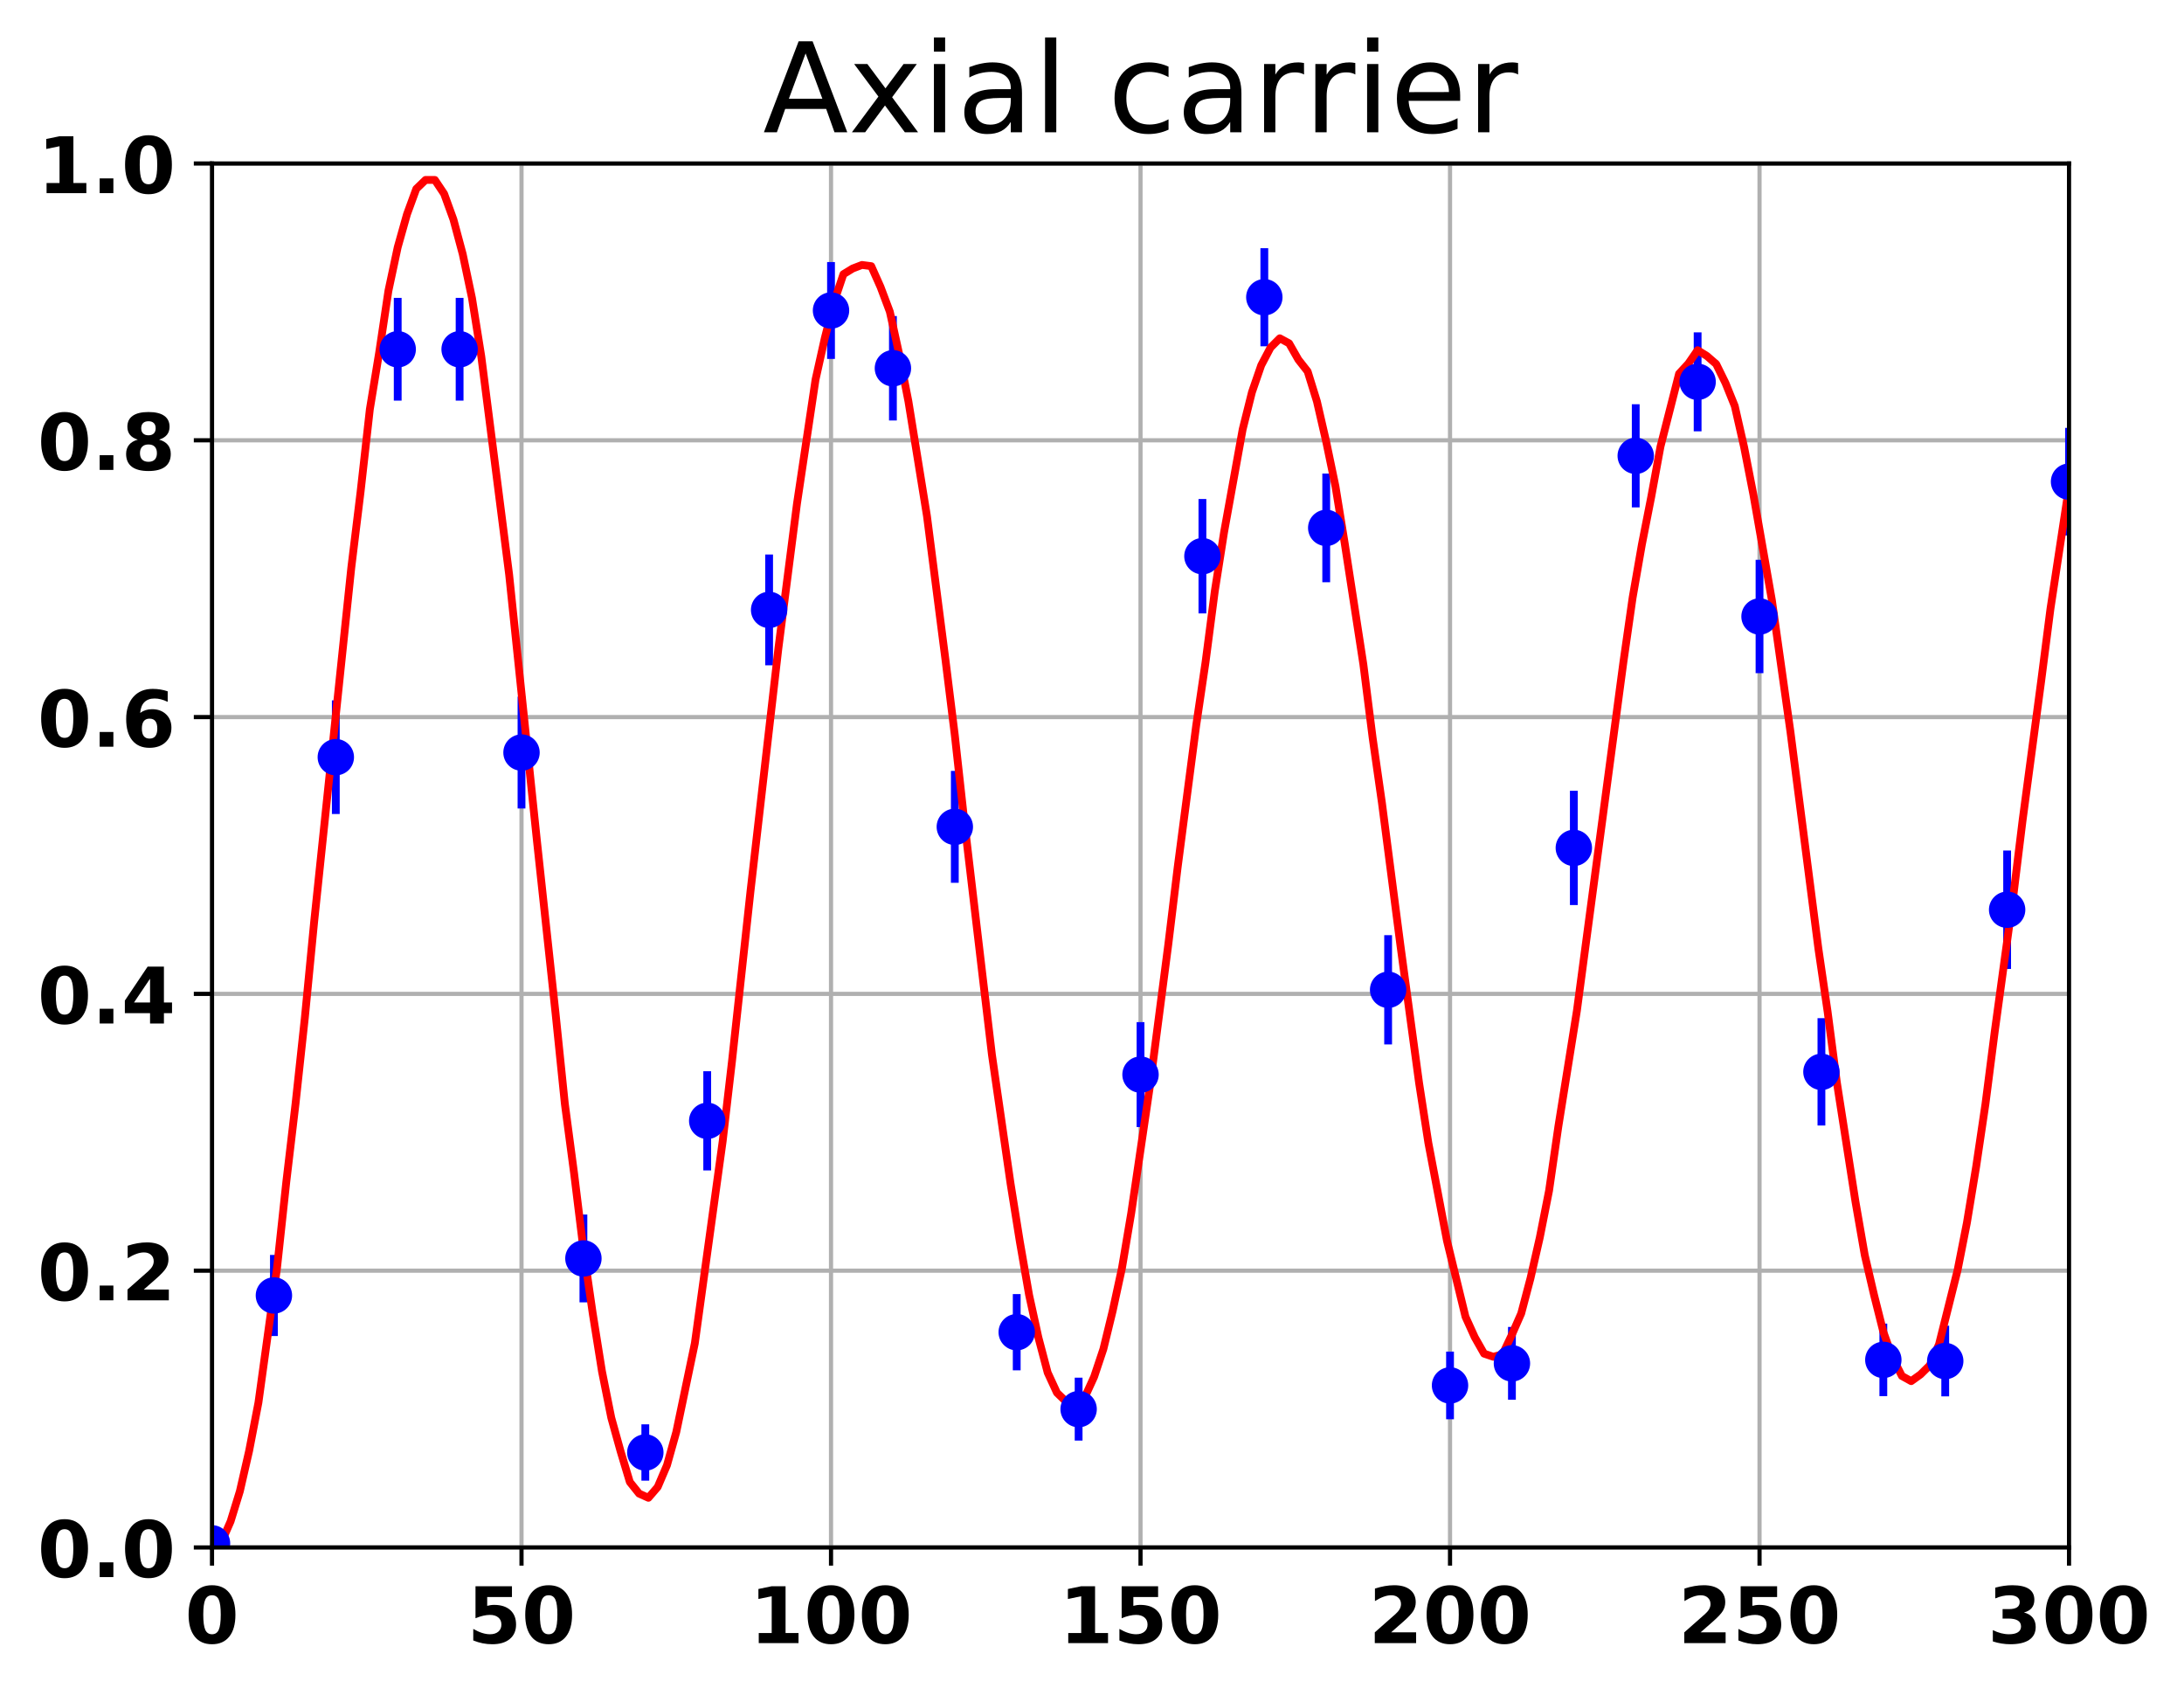 <?xml version="1.0" encoding="utf-8" standalone="no"?>
<!DOCTYPE svg PUBLIC "-//W3C//DTD SVG 1.1//EN"
  "http://www.w3.org/Graphics/SVG/1.1/DTD/svg11.dtd">
<!-- Created with matplotlib (http://matplotlib.org/) -->
<svg height="326pt" version="1.1" viewBox="0 0 420 326" width="420pt" xmlns="http://www.w3.org/2000/svg" xmlns:xlink="http://www.w3.org/1999/xlink">
 <defs>
  <style type="text/css">
*{stroke-linecap:butt;stroke-linejoin:round;}
  </style>
 </defs>
 <g id="figure_1">
  <g id="patch_1">
   <path d="M 0 326.265 
L 420.746 326.265 
L 420.746 0 
L 0 0 
z
" style="fill:none;"/>
  </g>
  <g id="axes_1">
   <g id="patch_2">
    <path d="M 40.771 297.548 
L 397.891 297.548 
L 397.891 31.436 
L 40.771 31.436 
z
" style="fill:none;"/>
   </g>
   <g id="matplotlib.axis_1">
    <g id="xtick_1">
     <g id="line2d_1">
      <path clip-path="url(#p114e7e9a30)" d="M 40.771 297.548 
L 40.771 31.436 
" style="fill:none;stroke:#b0b0b0;stroke-linecap:square;stroke-width:0.8;"/>
     </g>
     <g id="line2d_2">
      <defs>
       <path d="M 0 0 
L 0 3.5 
" id="m769e7a015f" style="stroke:#000000;stroke-width:0.8;"/>
      </defs>
      <g>
       <use style="stroke:#000000;stroke-width:0.8;" x="40.771" xlink:href="#m769e7a015f" y="297.548"/>
      </g>
     </g>
     <g id="text_1">
      <!-- 0 -->
      <defs>
       <path d="M 46 36.531 
Q 46 50.203 43.438 55.781 
Q 40.875 61.375 34.812 61.375 
Q 28.766 61.375 26.172 55.781 
Q 23.578 50.203 23.578 36.531 
Q 23.578 22.703 26.172 17.031 
Q 28.766 11.375 34.812 11.375 
Q 40.828 11.375 43.406 17.031 
Q 46 22.703 46 36.531 
M 64.797 36.375 
Q 64.797 18.266 56.984 8.422 
Q 49.172 -1.422 34.812 -1.422 
Q 20.406 -1.422 12.594 8.422 
Q 4.781 18.266 4.781 36.375 
Q 4.781 54.547 12.594 64.375 
Q 20.406 74.219 34.812 74.219 
Q 49.172 74.219 56.984 64.375 
Q 64.797 54.547 64.797 36.375 
" id="DejaVuSans-Bold-30"/>
      </defs>
      <g transform="translate(35.553 315.946)scale(0.15 -0.15)">
       <use xlink:href="#DejaVuSans-Bold-30"/>
      </g>
     </g>
    </g>
    <g id="xtick_2">
     <g id="line2d_3">
      <path clip-path="url(#p114e7e9a30)" d="M 100.291 297.548 
L 100.291 31.436 
" style="fill:none;stroke:#b0b0b0;stroke-linecap:square;stroke-width:0.8;"/>
     </g>
     <g id="line2d_4">
      <g>
       <use style="stroke:#000000;stroke-width:0.8;" x="100.291" xlink:href="#m769e7a015f" y="297.548"/>
      </g>
     </g>
     <g id="text_2">
      <!-- 50 -->
      <defs>
       <path d="M 10.594 72.906 
L 57.328 72.906 
L 57.328 59.078 
L 25.594 59.078 
L 25.594 47.797 
Q 27.734 48.391 29.906 48.703 
Q 32.078 49.031 34.422 49.031 
Q 47.75 49.031 55.172 42.359 
Q 62.594 35.688 62.594 23.781 
Q 62.594 11.969 54.516 5.266 
Q 46.438 -1.422 32.078 -1.422 
Q 25.875 -1.422 19.797 -0.219 
Q 13.719 0.984 7.719 3.422 
L 7.719 18.219 
Q 13.672 14.797 19.016 13.078 
Q 24.359 11.375 29.109 11.375 
Q 35.938 11.375 39.859 14.719 
Q 43.797 18.062 43.797 23.781 
Q 43.797 29.547 39.859 32.859 
Q 35.938 36.188 29.109 36.188 
Q 25.047 36.188 20.453 35.125 
Q 15.875 34.078 10.594 31.891 
z
" id="DejaVuSans-Bold-35"/>
      </defs>
      <g transform="translate(89.854 315.946)scale(0.15 -0.15)">
       <use xlink:href="#DejaVuSans-Bold-35"/>
       <use x="69.58" xlink:href="#DejaVuSans-Bold-30"/>
      </g>
     </g>
    </g>
    <g id="xtick_3">
     <g id="line2d_5">
      <path clip-path="url(#p114e7e9a30)" d="M 159.811 297.548 
L 159.811 31.436 
" style="fill:none;stroke:#b0b0b0;stroke-linecap:square;stroke-width:0.8;"/>
     </g>
     <g id="line2d_6">
      <g>
       <use style="stroke:#000000;stroke-width:0.8;" x="159.811" xlink:href="#m769e7a015f" y="297.548"/>
      </g>
     </g>
     <g id="text_3">
      <!-- 100 -->
      <defs>
       <path d="M 11.719 12.984 
L 28.328 12.984 
L 28.328 60.109 
L 11.281 56.594 
L 11.281 69.391 
L 28.219 72.906 
L 46.094 72.906 
L 46.094 12.984 
L 62.703 12.984 
L 62.703 0 
L 11.719 0 
z
" id="DejaVuSans-Bold-31"/>
      </defs>
      <g transform="translate(144.156 315.946)scale(0.15 -0.15)">
       <use xlink:href="#DejaVuSans-Bold-31"/>
       <use x="69.58" xlink:href="#DejaVuSans-Bold-30"/>
       <use x="139.16" xlink:href="#DejaVuSans-Bold-30"/>
      </g>
     </g>
    </g>
    <g id="xtick_4">
     <g id="line2d_7">
      <path clip-path="url(#p114e7e9a30)" d="M 219.331 297.548 
L 219.331 31.436 
" style="fill:none;stroke:#b0b0b0;stroke-linecap:square;stroke-width:0.8;"/>
     </g>
     <g id="line2d_8">
      <g>
       <use style="stroke:#000000;stroke-width:0.8;" x="219.331" xlink:href="#m769e7a015f" y="297.548"/>
      </g>
     </g>
     <g id="text_4">
      <!-- 150 -->
      <g transform="translate(203.676 315.946)scale(0.15 -0.15)">
       <use xlink:href="#DejaVuSans-Bold-31"/>
       <use x="69.58" xlink:href="#DejaVuSans-Bold-35"/>
       <use x="139.16" xlink:href="#DejaVuSans-Bold-30"/>
      </g>
     </g>
    </g>
    <g id="xtick_5">
     <g id="line2d_9">
      <path clip-path="url(#p114e7e9a30)" d="M 278.851 297.548 
L 278.851 31.436 
" style="fill:none;stroke:#b0b0b0;stroke-linecap:square;stroke-width:0.8;"/>
     </g>
     <g id="line2d_10">
      <g>
       <use style="stroke:#000000;stroke-width:0.8;" x="278.851" xlink:href="#m769e7a015f" y="297.548"/>
      </g>
     </g>
     <g id="text_5">
      <!-- 200 -->
      <defs>
       <path d="M 28.812 13.812 
L 60.891 13.812 
L 60.891 0 
L 7.906 0 
L 7.906 13.812 
L 34.516 37.312 
Q 38.094 40.531 39.797 43.609 
Q 41.5 46.688 41.5 50 
Q 41.5 55.125 38.062 58.25 
Q 34.625 61.375 28.906 61.375 
Q 24.516 61.375 19.281 59.5 
Q 14.062 57.625 8.109 53.906 
L 8.109 69.922 
Q 14.453 72.016 20.656 73.109 
Q 26.859 74.219 32.812 74.219 
Q 45.906 74.219 53.156 68.453 
Q 60.406 62.703 60.406 52.391 
Q 60.406 46.438 57.328 41.281 
Q 54.25 36.141 44.391 27.484 
z
" id="DejaVuSans-Bold-32"/>
      </defs>
      <g transform="translate(263.196 315.946)scale(0.15 -0.15)">
       <use xlink:href="#DejaVuSans-Bold-32"/>
       <use x="69.58" xlink:href="#DejaVuSans-Bold-30"/>
       <use x="139.16" xlink:href="#DejaVuSans-Bold-30"/>
      </g>
     </g>
    </g>
    <g id="xtick_6">
     <g id="line2d_11">
      <path clip-path="url(#p114e7e9a30)" d="M 338.371 297.548 
L 338.371 31.436 
" style="fill:none;stroke:#b0b0b0;stroke-linecap:square;stroke-width:0.8;"/>
     </g>
     <g id="line2d_12">
      <g>
       <use style="stroke:#000000;stroke-width:0.8;" x="338.371" xlink:href="#m769e7a015f" y="297.548"/>
      </g>
     </g>
     <g id="text_6">
      <!-- 250 -->
      <g transform="translate(322.716 315.946)scale(0.15 -0.15)">
       <use xlink:href="#DejaVuSans-Bold-32"/>
       <use x="69.58" xlink:href="#DejaVuSans-Bold-35"/>
       <use x="139.16" xlink:href="#DejaVuSans-Bold-30"/>
      </g>
     </g>
    </g>
    <g id="xtick_7">
     <g id="line2d_13">
      <path clip-path="url(#p114e7e9a30)" d="M 397.891 297.548 
L 397.891 31.436 
" style="fill:none;stroke:#b0b0b0;stroke-linecap:square;stroke-width:0.8;"/>
     </g>
     <g id="line2d_14">
      <g>
       <use style="stroke:#000000;stroke-width:0.8;" x="397.891" xlink:href="#m769e7a015f" y="297.548"/>
      </g>
     </g>
     <g id="text_7">
      <!-- 300 -->
      <defs>
       <path d="M 46.578 39.312 
Q 53.953 37.406 57.781 32.688 
Q 61.625 27.984 61.625 20.703 
Q 61.625 9.859 53.312 4.219 
Q 45.016 -1.422 29.109 -1.422 
Q 23.484 -1.422 17.844 -0.516 
Q 12.203 0.391 6.688 2.203 
L 6.688 16.703 
Q 11.969 14.062 17.156 12.719 
Q 22.359 11.375 27.391 11.375 
Q 34.859 11.375 38.844 13.953 
Q 42.828 16.547 42.828 21.391 
Q 42.828 26.375 38.75 28.938 
Q 34.672 31.5 26.703 31.5 
L 19.188 31.5 
L 19.188 43.609 
L 27.094 43.609 
Q 34.188 43.609 37.641 45.828 
Q 41.109 48.047 41.109 52.594 
Q 41.109 56.781 37.734 59.078 
Q 34.375 61.375 28.219 61.375 
Q 23.688 61.375 19.047 60.344 
Q 14.406 59.328 9.812 57.328 
L 9.812 71.094 
Q 15.375 72.656 20.844 73.438 
Q 26.312 74.219 31.594 74.219 
Q 45.797 74.219 52.844 69.547 
Q 59.906 64.891 59.906 55.516 
Q 59.906 49.125 56.531 45.047 
Q 53.172 40.969 46.578 39.312 
" id="DejaVuSans-Bold-33"/>
      </defs>
      <g transform="translate(382.236 315.946)scale(0.15 -0.15)">
       <use xlink:href="#DejaVuSans-Bold-33"/>
       <use x="69.58" xlink:href="#DejaVuSans-Bold-30"/>
       <use x="139.16" xlink:href="#DejaVuSans-Bold-30"/>
      </g>
     </g>
    </g>
   </g>
   <g id="matplotlib.axis_2">
    <g id="ytick_1">
     <g id="line2d_15">
      <path clip-path="url(#p114e7e9a30)" d="M 40.771 297.548 
L 397.891 297.548 
" style="fill:none;stroke:#b0b0b0;stroke-linecap:square;stroke-width:0.8;"/>
     </g>
     <g id="line2d_16">
      <defs>
       <path d="M 0 0 
L -3.5 0 
" id="m751b1b8406" style="stroke:#000000;stroke-width:0.8;"/>
      </defs>
      <g>
       <use style="stroke:#000000;stroke-width:0.8;" x="40.771" xlink:href="#m751b1b8406" y="297.548"/>
      </g>
     </g>
     <g id="text_8">
      <!-- 0.0 -->
      <defs>
       <path d="M 10.203 18.891 
L 27.781 18.891 
L 27.781 0 
L 10.203 0 
z
" id="DejaVuSans-Bold-2e"/>
      </defs>
      <g transform="translate(7.2 303.247)scale(0.15 -0.15)">
       <use xlink:href="#DejaVuSans-Bold-30"/>
       <use x="69.58" xlink:href="#DejaVuSans-Bold-2e"/>
       <use x="107.568" xlink:href="#DejaVuSans-Bold-30"/>
      </g>
     </g>
    </g>
    <g id="ytick_2">
     <g id="line2d_17">
      <path clip-path="url(#p114e7e9a30)" d="M 40.771 244.326 
L 397.891 244.326 
" style="fill:none;stroke:#b0b0b0;stroke-linecap:square;stroke-width:0.8;"/>
     </g>
     <g id="line2d_18">
      <g>
       <use style="stroke:#000000;stroke-width:0.8;" x="40.771" xlink:href="#m751b1b8406" y="244.326"/>
      </g>
     </g>
     <g id="text_9">
      <!-- 0.2 -->
      <g transform="translate(7.2 250.025)scale(0.15 -0.15)">
       <use xlink:href="#DejaVuSans-Bold-30"/>
       <use x="69.58" xlink:href="#DejaVuSans-Bold-2e"/>
       <use x="107.568" xlink:href="#DejaVuSans-Bold-32"/>
      </g>
     </g>
    </g>
    <g id="ytick_3">
     <g id="line2d_19">
      <path clip-path="url(#p114e7e9a30)" d="M 40.771 191.103 
L 397.891 191.103 
" style="fill:none;stroke:#b0b0b0;stroke-linecap:square;stroke-width:0.8;"/>
     </g>
     <g id="line2d_20">
      <g>
       <use style="stroke:#000000;stroke-width:0.8;" x="40.771" xlink:href="#m751b1b8406" y="191.103"/>
      </g>
     </g>
     <g id="text_10">
      <!-- 0.4 -->
      <defs>
       <path d="M 36.812 57.422 
L 16.219 26.906 
L 36.812 26.906 
z
M 33.688 72.906 
L 54.594 72.906 
L 54.594 26.906 
L 64.984 26.906 
L 64.984 13.281 
L 54.594 13.281 
L 54.594 0 
L 36.812 0 
L 36.812 13.281 
L 4.5 13.281 
L 4.5 29.391 
z
" id="DejaVuSans-Bold-34"/>
      </defs>
      <g transform="translate(7.2 196.802)scale(0.15 -0.15)">
       <use xlink:href="#DejaVuSans-Bold-30"/>
       <use x="69.58" xlink:href="#DejaVuSans-Bold-2e"/>
       <use x="107.568" xlink:href="#DejaVuSans-Bold-34"/>
      </g>
     </g>
    </g>
    <g id="ytick_4">
     <g id="line2d_21">
      <path clip-path="url(#p114e7e9a30)" d="M 40.771 137.881 
L 397.891 137.881 
" style="fill:none;stroke:#b0b0b0;stroke-linecap:square;stroke-width:0.8;"/>
     </g>
     <g id="line2d_22">
      <g>
       <use style="stroke:#000000;stroke-width:0.8;" x="40.771" xlink:href="#m751b1b8406" y="137.881"/>
      </g>
     </g>
     <g id="text_11">
      <!-- 0.6 -->
      <defs>
       <path d="M 36.188 35.984 
Q 31.25 35.984 28.781 32.781 
Q 26.312 29.594 26.312 23.188 
Q 26.312 16.797 28.781 13.594 
Q 31.25 10.406 36.188 10.406 
Q 41.156 10.406 43.625 13.594 
Q 46.094 16.797 46.094 23.188 
Q 46.094 29.594 43.625 32.781 
Q 41.156 35.984 36.188 35.984 
M 59.422 71 
L 59.422 57.516 
Q 54.781 59.719 50.672 60.766 
Q 46.578 61.812 42.672 61.812 
Q 34.281 61.812 29.594 57.141 
Q 24.906 52.484 24.125 43.312 
Q 27.344 45.703 31.094 46.891 
Q 34.859 48.094 39.312 48.094 
Q 50.484 48.094 57.344 41.547 
Q 64.203 35.016 64.203 24.422 
Q 64.203 12.703 56.531 5.641 
Q 48.875 -1.422 35.984 -1.422 
Q 21.781 -1.422 13.984 8.172 
Q 6.203 17.781 6.203 35.406 
Q 6.203 53.469 15.312 63.797 
Q 24.422 74.125 40.281 74.125 
Q 45.312 74.125 50.047 73.344 
Q 54.781 72.562 59.422 71 
" id="DejaVuSans-Bold-36"/>
      </defs>
      <g transform="translate(7.2 143.58)scale(0.15 -0.15)">
       <use xlink:href="#DejaVuSans-Bold-30"/>
       <use x="69.58" xlink:href="#DejaVuSans-Bold-2e"/>
       <use x="107.568" xlink:href="#DejaVuSans-Bold-36"/>
      </g>
     </g>
    </g>
    <g id="ytick_5">
     <g id="line2d_23">
      <path clip-path="url(#p114e7e9a30)" d="M 40.771 84.659 
L 397.891 84.659 
" style="fill:none;stroke:#b0b0b0;stroke-linecap:square;stroke-width:0.8;"/>
     </g>
     <g id="line2d_24">
      <g>
       <use style="stroke:#000000;stroke-width:0.8;" x="40.771" xlink:href="#m751b1b8406" y="84.659"/>
      </g>
     </g>
     <g id="text_12">
      <!-- 0.8 -->
      <defs>
       <path d="M 34.812 32.625 
Q 29.547 32.625 26.703 29.734 
Q 23.875 26.859 23.875 21.484 
Q 23.875 16.109 26.703 13.25 
Q 29.547 10.406 34.812 10.406 
Q 40.047 10.406 42.828 13.25 
Q 45.609 16.109 45.609 21.484 
Q 45.609 26.906 42.828 29.766 
Q 40.047 32.625 34.812 32.625 
M 21.094 38.812 
Q 14.453 40.828 11.078 44.969 
Q 7.719 49.125 7.719 55.328 
Q 7.719 64.547 14.594 69.375 
Q 21.484 74.219 34.812 74.219 
Q 48.047 74.219 54.922 69.406 
Q 61.812 64.594 61.812 55.328 
Q 61.812 49.125 58.422 44.969 
Q 55.031 40.828 48.391 38.812 
Q 55.812 36.766 59.594 32.156 
Q 63.375 27.547 63.375 20.516 
Q 63.375 9.672 56.172 4.125 
Q 48.969 -1.422 34.812 -1.422 
Q 20.609 -1.422 13.359 4.125 
Q 6.109 9.672 6.109 20.516 
Q 6.109 27.547 9.891 32.156 
Q 13.672 36.766 21.094 38.812 
M 25.484 53.422 
Q 25.484 49.078 27.906 46.734 
Q 30.328 44.391 34.812 44.391 
Q 39.203 44.391 41.594 46.734 
Q 44 49.078 44 53.422 
Q 44 57.766 41.594 60.078 
Q 39.203 62.406 34.812 62.406 
Q 30.328 62.406 27.906 60.062 
Q 25.484 57.719 25.484 53.422 
" id="DejaVuSans-Bold-38"/>
      </defs>
      <g transform="translate(7.2 90.357)scale(0.15 -0.15)">
       <use xlink:href="#DejaVuSans-Bold-30"/>
       <use x="69.58" xlink:href="#DejaVuSans-Bold-2e"/>
       <use x="107.568" xlink:href="#DejaVuSans-Bold-38"/>
      </g>
     </g>
    </g>
    <g id="ytick_6">
     <g id="line2d_25">
      <path clip-path="url(#p114e7e9a30)" d="M 40.771 31.436 
L 397.891 31.436 
" style="fill:none;stroke:#b0b0b0;stroke-linecap:square;stroke-width:0.8;"/>
     </g>
     <g id="line2d_26">
      <g>
       <use style="stroke:#000000;stroke-width:0.8;" x="40.771" xlink:href="#m751b1b8406" y="31.436"/>
      </g>
     </g>
     <g id="text_13">
      <!-- 1.0 -->
      <g transform="translate(7.2 37.135)scale(0.15 -0.15)">
       <use xlink:href="#DejaVuSans-Bold-31"/>
       <use x="69.58" xlink:href="#DejaVuSans-Bold-2e"/>
       <use x="107.568" xlink:href="#DejaVuSans-Bold-30"/>
      </g>
     </g>
    </g>
   </g>
   <g id="LineCollection_1">
    <path clip-path="url(#p114e7e9a30)" d="M 40.771 297.548 
L 40.771 295.975 
" style="fill:none;stroke:#0000ff;stroke-width:1.5;"/>
    <path clip-path="url(#p114e7e9a30)" d="M 52.675 256.893 
L 52.675 241.3 
" style="fill:none;stroke:#0000ff;stroke-width:1.5;"/>
    <path clip-path="url(#p114e7e9a30)" d="M 64.579 156.522 
L 64.579 134.665 
" style="fill:none;stroke:#0000ff;stroke-width:1.5;"/>
    <path clip-path="url(#p114e7e9a30)" d="M 76.483 77.035 
L 76.483 57.282 
" style="fill:none;stroke:#0000ff;stroke-width:1.5;"/>
    <path clip-path="url(#p114e7e9a30)" d="M 88.387 77.035 
L 88.387 57.282 
" style="fill:none;stroke:#0000ff;stroke-width:1.5;"/>
    <path clip-path="url(#p114e7e9a30)" d="M 100.291 155.452 
L 100.291 133.956 
" style="fill:none;stroke:#0000ff;stroke-width:1.5;"/>
    <path clip-path="url(#p114e7e9a30)" d="M 112.195 250.421 
L 112.195 233.534 
" style="fill:none;stroke:#0000ff;stroke-width:1.5;"/>
    <path clip-path="url(#p114e7e9a30)" d="M 124.099 284.7 
L 124.099 273.871 
" style="fill:none;stroke:#0000ff;stroke-width:1.5;"/>
    <path clip-path="url(#p114e7e9a30)" d="M 136.003 225.056 
L 136.003 205.978 
" style="fill:none;stroke:#0000ff;stroke-width:1.5;"/>
    <path clip-path="url(#p114e7e9a30)" d="M 147.907 127.923 
L 147.907 106.62 
" style="fill:none;stroke:#0000ff;stroke-width:1.5;"/>
    <path clip-path="url(#p114e7e9a30)" d="M 159.811 69.015 
L 159.811 50.393 
" style="fill:none;stroke:#0000ff;stroke-width:1.5;"/>
    <path clip-path="url(#p114e7e9a30)" d="M 171.715 80.851 
L 171.715 60.774 
" style="fill:none;stroke:#0000ff;stroke-width:1.5;"/>
    <path clip-path="url(#p114e7e9a30)" d="M 183.619 169.743 
L 183.619 148.231 
" style="fill:none;stroke:#0000ff;stroke-width:1.5;"/>
    <path clip-path="url(#p114e7e9a30)" d="M 195.523 263.488 
L 195.523 248.825 
" style="fill:none;stroke:#0000ff;stroke-width:1.5;"/>
    <path clip-path="url(#p114e7e9a30)" d="M 207.427 277.001 
L 207.427 264.904 
" style="fill:none;stroke:#0000ff;stroke-width:1.5;"/>
    <path clip-path="url(#p114e7e9a30)" d="M 219.331 216.725 
L 219.331 196.536 
" style="fill:none;stroke:#0000ff;stroke-width:1.5;"/>
    <path clip-path="url(#p114e7e9a30)" d="M 231.235 117.943 
L 231.235 95.951 
" style="fill:none;stroke:#0000ff;stroke-width:1.5;"/>
    <path clip-path="url(#p114e7e9a30)" d="M 243.139 66.585 
L 243.139 47.721 
" style="fill:none;stroke:#0000ff;stroke-width:1.5;"/>
    <path clip-path="url(#p114e7e9a30)" d="M 255.043 111.956 
L 255.043 91.054 
" style="fill:none;stroke:#0000ff;stroke-width:1.5;"/>
    <path clip-path="url(#p114e7e9a30)" d="M 266.947 200.823 
L 266.947 179.818 
" style="fill:none;stroke:#0000ff;stroke-width:1.5;"/>
    <path clip-path="url(#p114e7e9a30)" d="M 278.851 272.894 
L 278.851 259.892 
" style="fill:none;stroke:#0000ff;stroke-width:1.5;"/>
    <path clip-path="url(#p114e7e9a30)" d="M 290.755 269.152 
L 290.755 255.149 
" style="fill:none;stroke:#0000ff;stroke-width:1.5;"/>
    <path clip-path="url(#p114e7e9a30)" d="M 302.659 174.023 
L 302.659 152.051 
" style="fill:none;stroke:#0000ff;stroke-width:1.5;"/>
    <path clip-path="url(#p114e7e9a30)" d="M 314.563 97.566 
L 314.563 77.729 
" style="fill:none;stroke:#0000ff;stroke-width:1.5;"/>
    <path clip-path="url(#p114e7e9a30)" d="M 326.467 82.931 
L 326.467 63.902 
" style="fill:none;stroke:#0000ff;stroke-width:1.5;"/>
    <path clip-path="url(#p114e7e9a30)" d="M 338.371 129.438 
L 338.371 107.64 
" style="fill:none;stroke:#0000ff;stroke-width:1.5;"/>
    <path clip-path="url(#p114e7e9a30)" d="M 350.275 216.42 
L 350.275 195.776 
" style="fill:none;stroke:#0000ff;stroke-width:1.5;"/>
    <path clip-path="url(#p114e7e9a30)" d="M 362.179 268.456 
L 362.179 254.511 
" style="fill:none;stroke:#0000ff;stroke-width:1.5;"/>
    <path clip-path="url(#p114e7e9a30)" d="M 374.083 268.496 
L 374.083 254.915 
" style="fill:none;stroke:#0000ff;stroke-width:1.5;"/>
    <path clip-path="url(#p114e7e9a30)" d="M 385.987 186.317 
L 385.987 163.539 
" style="fill:none;stroke:#0000ff;stroke-width:1.5;"/>
    <path clip-path="url(#p114e7e9a30)" d="M 397.891 102.958 
L 397.891 82.27 
" style="fill:none;stroke:#0000ff;stroke-width:1.5;"/>
   </g>
   <g id="line2d_27">
    <path clip-path="url(#p114e7e9a30)" d="M 40.771 297.031 
L 42.557 296.613 
L 44.342 292.543 
L 46.128 286.741 
L 47.913 278.96 
L 49.699 269.692 
L 53.27 243.834 
L 55.056 227.271 
L 56.841 212.172 
L 58.627 195.677 
L 60.413 177.25 
L 67.555 109.168 
L 69.341 94.577 
L 71.126 78.681 
L 72.912 67.822 
L 74.697 55.908 
L 76.483 47.538 
L 78.269 41.192 
L 80.054 36.315 
L 81.84 34.594 
L 83.625 34.597 
L 85.411 37.271 
L 87.197 42.199 
L 88.982 48.855 
L 90.768 57.321 
L 92.553 68.509 
L 97.91 110.47 
L 103.267 161.777 
L 106.838 194.852 
L 108.624 212.24 
L 110.409 225.665 
L 112.195 240.186 
L 113.981 252.523 
L 115.766 263.699 
L 117.552 272.608 
L 119.337 279.041 
L 121.123 284.969 
L 122.909 287.196 
L 124.694 288.001 
L 126.48 285.925 
L 128.265 281.74 
L 130.051 275.366 
L 133.622 258.289 
L 138.979 219.411 
L 140.765 204.081 
L 144.336 171.274 
L 149.693 124.642 
L 153.264 96.863 
L 156.835 72.987 
L 158.621 64.983 
L 160.406 58.043 
L 162.192 52.723 
L 163.977 51.63 
L 165.763 50.945 
L 167.549 51.178 
L 169.334 55.181 
L 171.12 59.927 
L 172.905 68.028 
L 174.691 77.154 
L 178.262 99.229 
L 181.833 126.965 
L 183.619 141.378 
L 185.405 157.561 
L 188.976 187.83 
L 190.761 202.846 
L 194.333 227.545 
L 196.118 238.719 
L 197.904 249.01 
L 199.689 257.162 
L 201.475 263.934 
L 203.261 267.806 
L 205.046 269.522 
L 206.832 270.083 
L 208.617 268.657 
L 210.403 264.751 
L 212.189 259.396 
L 213.974 252.07 
L 215.76 243.834 
L 217.545 233.254 
L 221.117 208.96 
L 224.688 181.482 
L 226.473 166.766 
L 230.045 139.435 
L 231.83 127.351 
L 233.616 113.657 
L 235.401 102.314 
L 238.973 82.559 
L 240.758 75.414 
L 242.544 70.233 
L 244.329 66.838 
L 246.115 65.05 
L 247.901 66.015 
L 249.686 69.15 
L 251.472 71.422 
L 253.257 77.192 
L 255.043 84.956 
L 256.829 93.552 
L 258.614 104.565 
L 262.185 127.756 
L 263.971 141.894 
L 265.757 154.38 
L 269.328 181.895 
L 272.899 208.227 
L 274.685 219.77 
L 278.256 238.547 
L 281.827 253.199 
L 283.613 257.137 
L 285.398 260.282 
L 287.184 260.887 
L 288.969 260.405 
L 290.755 256.623 
L 292.541 252.553 
L 294.326 245.789 
L 296.112 237.965 
L 297.897 228.945 
L 299.683 216.612 
L 303.254 194.328 
L 312.182 127.384 
L 313.968 114.903 
L 315.753 104.666 
L 317.539 95.579 
L 319.325 85.869 
L 322.896 71.857 
L 324.681 69.918 
L 326.467 67.334 
L 328.253 68.453 
L 330.038 70.003 
L 331.824 73.646 
L 333.609 78.07 
L 335.395 85.927 
L 337.181 95.063 
L 340.752 115.43 
L 344.323 140.76 
L 349.68 182.341 
L 351.465 194.534 
L 353.251 208.189 
L 356.822 231.075 
L 358.608 241.35 
L 360.393 248.996 
L 362.179 256.102 
L 363.965 261.082 
L 365.75 264.582 
L 367.536 265.57 
L 369.321 264.29 
L 371.107 262.536 
L 372.893 258.475 
L 376.464 244.207 
L 378.249 235.135 
L 380.035 224.297 
L 381.821 212.264 
L 383.606 198.337 
L 387.177 172.267 
L 388.963 157.702 
L 392.534 130.952 
L 394.32 117.045 
L 397.891 93.564 
L 397.891 93.564 
" style="fill:none;stroke:#ff0000;stroke-linecap:square;stroke-width:1.5;"/>
   </g>
   <g id="line2d_28">
    <defs>
     <path d="M 0 3 
C 0.796 3 1.559 2.684 2.121 2.121 
C 2.684 1.559 3 0.796 3 0 
C 3 -0.796 2.684 -1.559 2.121 -2.121 
C 1.559 -2.684 0.796 -3 0 -3 
C -0.796 -3 -1.559 -2.684 -2.121 -2.121 
C -2.684 -1.559 -3 -0.796 -3 0 
C -3 0.796 -2.684 1.559 -2.121 2.121 
C -1.559 2.684 -0.796 3 0 3 
z
" id="m80eaae9ad0" style="stroke:#0000ff;"/>
    </defs>
    <g clip-path="url(#p114e7e9a30)">
     <use style="fill:#0000ff;stroke:#0000ff;" x="40.771" xlink:href="#m80eaae9ad0" y="296.762"/>
     <use style="fill:#0000ff;stroke:#0000ff;" x="52.675" xlink:href="#m80eaae9ad0" y="249.096"/>
     <use style="fill:#0000ff;stroke:#0000ff;" x="64.579" xlink:href="#m80eaae9ad0" y="145.593"/>
     <use style="fill:#0000ff;stroke:#0000ff;" x="76.483" xlink:href="#m80eaae9ad0" y="67.159"/>
     <use style="fill:#0000ff;stroke:#0000ff;" x="88.387" xlink:href="#m80eaae9ad0" y="67.159"/>
     <use style="fill:#0000ff;stroke:#0000ff;" x="100.291" xlink:href="#m80eaae9ad0" y="144.704"/>
     <use style="fill:#0000ff;stroke:#0000ff;" x="112.195" xlink:href="#m80eaae9ad0" y="241.978"/>
     <use style="fill:#0000ff;stroke:#0000ff;" x="124.099" xlink:href="#m80eaae9ad0" y="279.286"/>
     <use style="fill:#0000ff;stroke:#0000ff;" x="136.003" xlink:href="#m80eaae9ad0" y="215.517"/>
     <use style="fill:#0000ff;stroke:#0000ff;" x="147.907" xlink:href="#m80eaae9ad0" y="117.272"/>
     <use style="fill:#0000ff;stroke:#0000ff;" x="159.811" xlink:href="#m80eaae9ad0" y="59.704"/>
     <use style="fill:#0000ff;stroke:#0000ff;" x="171.715" xlink:href="#m80eaae9ad0" y="70.812"/>
     <use style="fill:#0000ff;stroke:#0000ff;" x="183.619" xlink:href="#m80eaae9ad0" y="158.987"/>
     <use style="fill:#0000ff;stroke:#0000ff;" x="195.523" xlink:href="#m80eaae9ad0" y="256.156"/>
     <use style="fill:#0000ff;stroke:#0000ff;" x="207.427" xlink:href="#m80eaae9ad0" y="270.952"/>
     <use style="fill:#0000ff;stroke:#0000ff;" x="219.331" xlink:href="#m80eaae9ad0" y="206.631"/>
     <use style="fill:#0000ff;stroke:#0000ff;" x="231.235" xlink:href="#m80eaae9ad0" y="106.947"/>
     <use style="fill:#0000ff;stroke:#0000ff;" x="243.139" xlink:href="#m80eaae9ad0" y="57.153"/>
     <use style="fill:#0000ff;stroke:#0000ff;" x="255.043" xlink:href="#m80eaae9ad0" y="101.505"/>
     <use style="fill:#0000ff;stroke:#0000ff;" x="266.947" xlink:href="#m80eaae9ad0" y="190.321"/>
     <use style="fill:#0000ff;stroke:#0000ff;" x="278.851" xlink:href="#m80eaae9ad0" y="266.393"/>
     <use style="fill:#0000ff;stroke:#0000ff;" x="290.755" xlink:href="#m80eaae9ad0" y="262.151"/>
     <use style="fill:#0000ff;stroke:#0000ff;" x="302.659" xlink:href="#m80eaae9ad0" y="163.037"/>
     <use style="fill:#0000ff;stroke:#0000ff;" x="314.563" xlink:href="#m80eaae9ad0" y="87.647"/>
     <use style="fill:#0000ff;stroke:#0000ff;" x="326.467" xlink:href="#m80eaae9ad0" y="73.416"/>
     <use style="fill:#0000ff;stroke:#0000ff;" x="338.371" xlink:href="#m80eaae9ad0" y="118.539"/>
     <use style="fill:#0000ff;stroke:#0000ff;" x="350.275" xlink:href="#m80eaae9ad0" y="206.098"/>
     <use style="fill:#0000ff;stroke:#0000ff;" x="362.179" xlink:href="#m80eaae9ad0" y="261.483"/>
     <use style="fill:#0000ff;stroke:#0000ff;" x="374.083" xlink:href="#m80eaae9ad0" y="261.706"/>
     <use style="fill:#0000ff;stroke:#0000ff;" x="385.987" xlink:href="#m80eaae9ad0" y="174.928"/>
     <use style="fill:#0000ff;stroke:#0000ff;" x="397.891" xlink:href="#m80eaae9ad0" y="92.614"/>
    </g>
   </g>
   <g id="patch_3">
    <path d="M 40.771 297.548 
L 40.771 31.436 
" style="fill:none;stroke:#000000;stroke-linecap:square;stroke-linejoin:miter;stroke-width:0.8;"/>
   </g>
   <g id="patch_4">
    <path d="M 397.891 297.548 
L 397.891 31.436 
" style="fill:none;stroke:#000000;stroke-linecap:square;stroke-linejoin:miter;stroke-width:0.8;"/>
   </g>
   <g id="patch_5">
    <path d="M 40.771 297.548 
L 397.891 297.548 
" style="fill:none;stroke:#000000;stroke-linecap:square;stroke-linejoin:miter;stroke-width:0.8;"/>
   </g>
   <g id="patch_6">
    <path d="M 40.771 31.436 
L 397.891 31.436 
" style="fill:none;stroke:#000000;stroke-linecap:square;stroke-linejoin:miter;stroke-width:0.8;"/>
   </g>
   <g id="text_14">
    <!-- Axial carrier -->
    <defs>
     <path d="M 34.188 63.188 
L 20.797 26.906 
L 47.609 26.906 
z
M 28.609 72.906 
L 39.797 72.906 
L 67.578 0 
L 57.328 0 
L 50.688 18.703 
L 17.828 18.703 
L 11.188 0 
L 0.781 0 
z
" id="DejaVuSans-41"/>
     <path d="M 54.891 54.688 
L 35.109 28.078 
L 55.906 0 
L 45.312 0 
L 29.391 21.484 
L 13.484 0 
L 2.875 0 
L 24.125 28.609 
L 4.688 54.688 
L 15.281 54.688 
L 29.781 35.203 
L 44.281 54.688 
z
" id="DejaVuSans-78"/>
     <path d="M 9.422 54.688 
L 18.406 54.688 
L 18.406 0 
L 9.422 0 
z
M 9.422 75.984 
L 18.406 75.984 
L 18.406 64.594 
L 9.422 64.594 
z
" id="DejaVuSans-69"/>
     <path d="M 34.281 27.484 
Q 23.391 27.484 19.188 25 
Q 14.984 22.516 14.984 16.5 
Q 14.984 11.719 18.141 8.906 
Q 21.297 6.109 26.703 6.109 
Q 34.188 6.109 38.703 11.406 
Q 43.219 16.703 43.219 25.484 
L 43.219 27.484 
z
M 52.203 31.203 
L 52.203 0 
L 43.219 0 
L 43.219 8.297 
Q 40.141 3.328 35.547 0.953 
Q 30.953 -1.422 24.312 -1.422 
Q 15.922 -1.422 10.953 3.297 
Q 6 8.016 6 15.922 
Q 6 25.141 12.172 29.828 
Q 18.359 34.516 30.609 34.516 
L 43.219 34.516 
L 43.219 35.406 
Q 43.219 41.609 39.141 45 
Q 35.062 48.391 27.688 48.391 
Q 23 48.391 18.547 47.266 
Q 14.109 46.141 10.016 43.891 
L 10.016 52.203 
Q 14.938 54.109 19.578 55.047 
Q 24.219 56 28.609 56 
Q 40.484 56 46.344 49.844 
Q 52.203 43.703 52.203 31.203 
" id="DejaVuSans-61"/>
     <path d="M 9.422 75.984 
L 18.406 75.984 
L 18.406 0 
L 9.422 0 
z
" id="DejaVuSans-6c"/>
     <path id="DejaVuSans-20"/>
     <path d="M 48.781 52.594 
L 48.781 44.188 
Q 44.969 46.297 41.141 47.344 
Q 37.312 48.391 33.406 48.391 
Q 24.656 48.391 19.812 42.844 
Q 14.984 37.312 14.984 27.297 
Q 14.984 17.281 19.812 11.734 
Q 24.656 6.203 33.406 6.203 
Q 37.312 6.203 41.141 7.25 
Q 44.969 8.297 48.781 10.406 
L 48.781 2.094 
Q 45.016 0.344 40.984 -0.531 
Q 36.969 -1.422 32.422 -1.422 
Q 20.062 -1.422 12.781 6.344 
Q 5.516 14.109 5.516 27.297 
Q 5.516 40.672 12.859 48.328 
Q 20.219 56 33.016 56 
Q 37.156 56 41.109 55.141 
Q 45.062 54.297 48.781 52.594 
" id="DejaVuSans-63"/>
     <path d="M 41.109 46.297 
Q 39.594 47.172 37.812 47.578 
Q 36.031 48 33.891 48 
Q 26.266 48 22.188 43.047 
Q 18.109 38.094 18.109 28.812 
L 18.109 0 
L 9.078 0 
L 9.078 54.688 
L 18.109 54.688 
L 18.109 46.188 
Q 20.953 51.172 25.484 53.578 
Q 30.031 56 36.531 56 
Q 37.453 56 38.578 55.875 
Q 39.703 55.766 41.062 55.516 
z
" id="DejaVuSans-72"/>
     <path d="M 56.203 29.594 
L 56.203 25.203 
L 14.891 25.203 
Q 15.484 15.922 20.484 11.062 
Q 25.484 6.203 34.422 6.203 
Q 39.594 6.203 44.453 7.469 
Q 49.312 8.734 54.109 11.281 
L 54.109 2.781 
Q 49.266 0.734 44.188 -0.344 
Q 39.109 -1.422 33.891 -1.422 
Q 20.797 -1.422 13.156 6.188 
Q 5.516 13.812 5.516 26.812 
Q 5.516 40.234 12.766 48.109 
Q 20.016 56 32.328 56 
Q 43.359 56 49.781 48.891 
Q 56.203 41.797 56.203 29.594 
M 47.219 32.234 
Q 47.125 39.594 43.094 43.984 
Q 39.062 48.391 32.422 48.391 
Q 24.906 48.391 20.391 44.141 
Q 15.875 39.891 15.188 32.172 
z
" id="DejaVuSans-65"/>
    </defs>
    <g transform="translate(146.718 25.436)scale(0.24 -0.24)">
     <use xlink:href="#DejaVuSans-41"/>
     <use x="68.408" xlink:href="#DejaVuSans-78"/>
     <use x="127.588" xlink:href="#DejaVuSans-69"/>
     <use x="155.371" xlink:href="#DejaVuSans-61"/>
     <use x="216.65" xlink:href="#DejaVuSans-6c"/>
     <use x="244.434" xlink:href="#DejaVuSans-20"/>
     <use x="276.221" xlink:href="#DejaVuSans-63"/>
     <use x="331.201" xlink:href="#DejaVuSans-61"/>
     <use x="392.48" xlink:href="#DejaVuSans-72"/>
     <use x="433.578" xlink:href="#DejaVuSans-72"/>
     <use x="474.691" xlink:href="#DejaVuSans-69"/>
     <use x="502.475" xlink:href="#DejaVuSans-65"/>
     <use x="563.998" xlink:href="#DejaVuSans-72"/>
    </g>
   </g>
  </g>
 </g>
 <defs>
  <clipPath id="p114e7e9a30">
   <rect height="266.112" width="357.12" x="40.771" y="31.436"/>
  </clipPath>
 </defs>
</svg>
